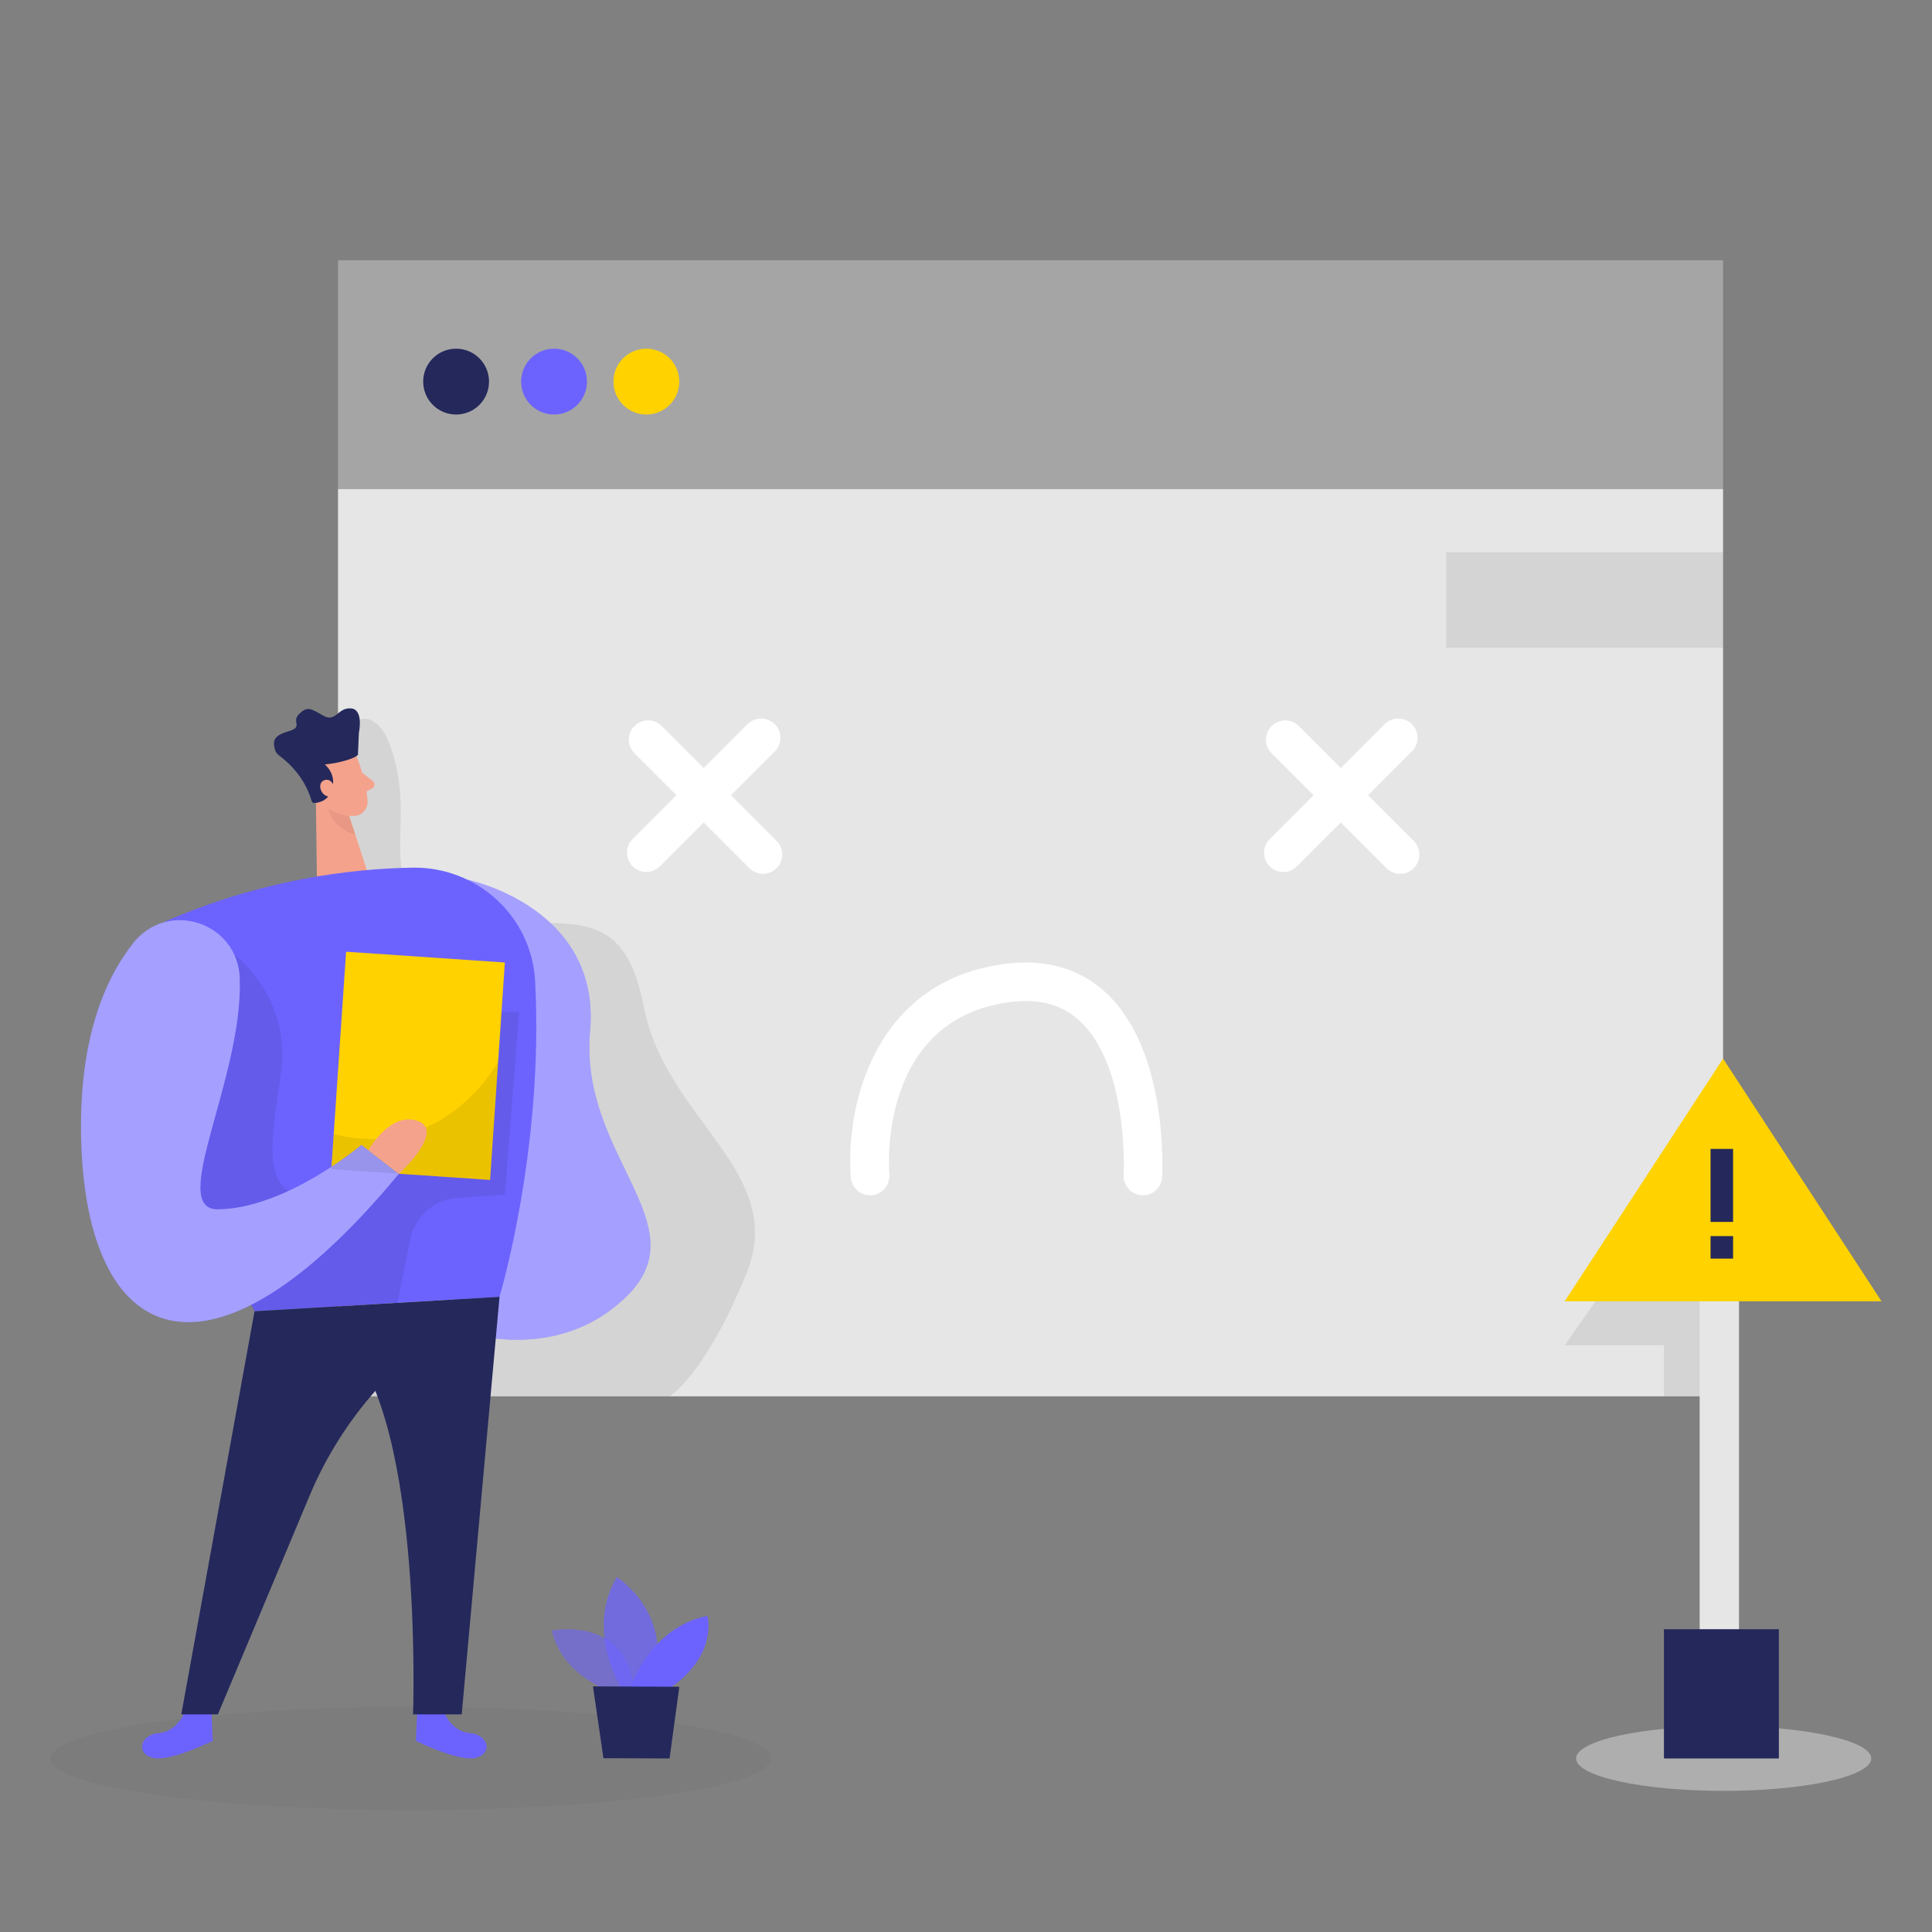 <svg width="500" height="500" viewBox="0 0 500 500" fill="none" xmlns="http://www.w3.org/2000/svg">
<rect x="0" y="0" width="500" height="500" fill="#808080" stroke="none"/>
<path d="M445.929 67.36H87.48V126.64H445.929V67.36Z" fill="#A5A5A5"/>
<path d="M445.929 126.59H87.48V361.37H445.929V126.59Z" fill="#E6E6E6"/>
<g opacity="0.08">
<path d="M432.24 309.34L404.93 348.17H430.63V361.37H445.93L444.96 314.01L432.24 309.34Z" fill="#000001"/>
</g>
<g opacity="0.08">
<path d="M91.97 186.63C91.97 186.63 99.4 181.62 102.87 200C106.35 218.38 96.14 234 120.58 237.78C145.02 241.56 160.99 231.24 166.62 260.57C172.25 289.9 203.99 303.16 193.14 329.68C182.29 356.2 173.25 361.37 173.25 361.37H87.47C87.47 361.37 86.82 197.08 91.96 186.63H91.97Z" fill="#000001"/>
</g>
<path d="M118.04 107.28C122.745 107.28 126.56 103.465 126.56 98.76C126.56 94.054 122.745 90.24 118.04 90.24C113.334 90.24 109.52 94.054 109.52 98.76C109.52 103.465 113.334 107.28 118.04 107.28Z" fill="#24285B"/>
<path d="M143.39 107.28C148.096 107.28 151.91 103.465 151.91 98.76C151.91 94.054 148.096 90.24 143.39 90.24C138.685 90.24 134.87 94.054 134.87 98.76C134.87 103.465 138.685 107.28 143.39 107.28Z" fill="#6C63FF"/>
<path d="M167.28 107.28C171.985 107.28 175.8 103.465 175.8 98.76C175.8 94.054 171.985 90.24 167.28 90.24C162.574 90.24 158.76 94.054 158.76 98.76C158.76 103.465 162.574 107.28 167.28 107.28Z" fill="#FFD200"/>
<path d="M163.73 224.2C161.78 222.25 161.78 219.1 163.73 217.15L193.46 187.42C195.41 185.47 198.56 185.47 200.51 187.42C202.46 189.37 202.46 192.52 200.51 194.47L170.78 224.2C168.83 226.15 165.68 226.15 163.73 224.2Z" fill="white"/>
<path d="M193.94 224.68L164.21 194.95C162.26 193 162.26 189.85 164.21 187.9C166.16 185.95 169.31 185.95 171.26 187.9L200.99 217.63C202.94 219.58 202.94 222.73 200.99 224.68C199.04 226.63 195.89 226.63 193.94 224.68Z" fill="white"/>
<path d="M328.61 224.2C326.66 222.25 326.66 219.1 328.61 217.15L358.34 187.42C360.29 185.47 363.44 185.47 365.39 187.42C367.34 189.37 367.34 192.52 365.39 194.47L335.66 224.2C333.71 226.15 330.56 226.15 328.61 224.2Z" fill="white"/>
<path d="M358.819 224.68L329.089 194.95C327.139 193 327.139 189.85 329.089 187.9C331.039 185.95 334.189 185.95 336.139 187.9L365.869 217.63C367.819 219.58 367.819 222.73 365.869 224.68C363.919 226.63 360.769 226.63 358.819 224.68Z" fill="white"/>
<path d="M225.159 309.34C222.589 309.34 220.409 307.37 220.199 304.76C218.809 287.77 225.249 254.37 259.539 249.52C270.239 248.01 279.199 250.47 286.129 256.84C302.419 271.83 300.819 303.31 300.749 304.64C300.589 307.39 298.259 309.5 295.489 309.33C292.739 309.17 290.639 306.82 290.799 304.07C290.819 303.79 292.199 275.94 279.379 264.17C274.689 259.86 268.659 258.3 260.949 259.39C227.289 264.15 230.019 302.33 230.149 303.95C230.369 306.69 228.329 309.1 225.589 309.33C225.449 309.33 225.319 309.35 225.179 309.35L225.159 309.34Z" fill="white"/>
<g opacity="0.08">
<path d="M445.93 142.92H374.28V167.61H445.93V142.92Z" fill="#000001"/>
</g>
<g opacity="0.03">
<path d="M106.3 468.44C157.795 468.44 199.54 462.463 199.54 455.09C199.54 447.717 157.795 441.74 106.3 441.74C54.804 441.74 13.06 447.717 13.06 455.09C13.06 462.463 54.804 468.44 106.3 468.44Z" fill="#000001"/>
</g>
<path d="M47.979 442.71C47.979 442.71 46.049 448.08 41.189 448.5C36.329 448.91 35.059 453.66 39.429 454.9C43.799 456.14 55.059 450.52 55.059 450.52L54.739 443.51L47.979 442.71Z" fill="#6C63FF"/>
<path d="M114.71 442.71C114.71 442.71 116.64 448.08 121.5 448.5C126.36 448.91 127.63 453.66 123.26 454.9C118.89 456.14 107.63 450.52 107.63 450.52L107.95 443.51L114.71 442.71Z" fill="#6C63FF"/>
<path d="M120.93 227.66C120.93 227.66 155.59 234.66 152.71 266.93C149.83 299.2 181.34 316.95 162.04 335.62C142.74 354.28 117.04 343.79 117.04 343.79L120.94 227.67L120.93 227.66Z" fill="#6C63FF"/>
<g opacity="0.39">
<path d="M120.93 227.66C120.93 227.66 155.59 234.66 152.71 266.93C149.83 299.2 181.34 316.95 162.04 335.62C142.74 354.28 117.04 343.79 117.04 343.79L120.94 227.67L120.93 227.66Z" fill="white"/>
</g>
<path d="M92.27 195.65C92.27 195.65 94.93 202.42 95.13 207.38C95.21 209.39 93.62 211.12 91.6 211.17C89.1 211.23 85.7 210.59 83.83 207.14L79.95 201.67C79.95 201.67 77.64 198.16 80.73 194.17C83.82 190.18 90.86 191.45 92.27 195.65Z" fill="#F4A28C"/>
<path d="M81.699 203.04L82.009 226.86L95.119 225.75L89.629 208.87L81.699 203.04Z" fill="#F4A28C"/>
<path d="M80.65 207.33C80.74 207.63 81.02 207.83 81.34 207.82C82.47 207.77 85.03 207.3 85.95 204.23C87.14 200.24 84.06 197.85 84.06 197.85C87.2 197.52 89.43 196.87 90.63 196.44C91.35 196.19 92.03 195.86 92.63 195.39L92.88 189.63C92.88 189.63 94.2 183.55 90.79 183.33C87.37 183.1 86.95 187.04 83.71 185.23C80.47 183.42 79.63 182.63 77.43 184.77C75.23 186.9 78.77 188.1 74.53 189.3C70.29 190.5 70.7 192.27 71.22 194.22C71.35 194.71 71.86 195.24 72.54 195.76C76.39 198.71 79.34 202.67 80.66 207.34L80.65 207.33Z" fill="#24285B"/>
<path d="M86.629 203.81C86.629 203.81 85.779 201.14 83.829 201.95C81.879 202.75 83.069 206.61 85.919 206.17L86.629 203.82V203.81Z" fill="#F4A28C"/>
<path d="M93.73 200L96.469 202.11C97.15 202.63 97.049 203.68 96.29 204.07L93.769 205.36L93.73 200Z" fill="#F4A28C"/>
<g opacity="0.31">
<path d="M90.32 211.13C90.32 211.13 88.64 211.29 85.04 209.44C85.04 209.44 85.85 214.12 91.98 216.08L90.33 211.13H90.32Z" fill="#CE8172"/>
</g>
<path d="M106.76 224.55C90.25 224.83 67.98 227.73 43.91 237.99C31.04 243.47 25.4 258.64 31.67 271.15L65.87 339.36L129.27 335.61C129.27 335.61 140.81 297.28 138.49 253.9C137.6 237.18 123.49 224.26 106.75 224.55H106.76Z" fill="#6C63FF"/>
<path d="M65.87 339.36L46.92 443.68H56.39L80.14 387.04C88.55 366.98 103.38 350.28 122.3 339.56L129.27 335.61L65.87 339.36Z" fill="#24285B"/>
<g opacity="0.08">
<path d="M60.64 247.05C60.64 247.05 75.59 258.11 72.71 277.86C69.82 297.61 66.85 312.96 85.04 308.37C103.23 303.78 113.1 261.42 113.1 261.42L134.35 261.94L130.68 309.19L118.36 310.04C112.37 310.45 107.39 314.82 106.21 320.71L102.89 337.18L65.88 339.37L60.64 331.59L37.56 306.54L34.67 266.67L60.64 247.06V247.05Z" fill="#000001"/>
</g>
<path d="M85.747 302.573L126.832 305.367L130.658 249.097L89.573 246.303L85.747 302.573Z" fill="#FFD200"/>
<path d="M129.28 335.61L119.49 443.68H106.9C106.9 443.68 109.84 362.36 87.12 345.05L129.27 335.61H129.28Z" fill="#24285B"/>
<path d="M62.05 253.17C61.55 238.65 43.38 232.71 34.41 244.14C27.14 253.42 20.44 268.9 20.99 294.34C22.17 348.64 54.04 363.2 103.22 303.78L93.54 296.3C93.54 296.3 74.16 312.73 56.43 312.98C43.23 313.16 62.95 279.08 62.05 253.17Z" fill="#6C63FF"/>
<g opacity="0.39">
<path d="M62.05 253.17C61.55 238.65 43.38 232.71 34.41 244.14C27.14 253.42 20.44 268.9 20.99 294.34C22.17 348.64 54.04 363.2 103.22 303.78L93.54 296.3C93.54 296.3 74.16 312.73 56.43 312.98C43.23 313.16 62.95 279.08 62.05 253.17Z" fill="white"/>
</g>
<g opacity="0.08">
<path d="M128.91 274.81C128.91 274.81 114.81 300.82 86.37 293.48L85.75 302.58L126.83 305.37L128.91 274.81Z" fill="#000001"/>
</g>
<path d="M95.319 297.67C95.319 297.67 101.109 287.45 108.199 290.15C115.289 292.85 103.229 303.78 103.229 303.78L95.319 297.67Z" fill="#F4A28C"/>
<g opacity="0.58">
<path d="M159.12 438.1C159.12 438.1 145.72 434.44 142.8 421.97C142.8 421.97 163.56 417.77 164.16 439.21L159.12 438.11V438.1Z" fill="#6C63FF"/>
</g>
<g opacity="0.73">
<path d="M160.76 436.78C160.76 436.78 151.4 421.98 159.64 408.14C159.64 408.14 175.43 418.17 168.41 436.81L160.76 436.78Z" fill="#6C63FF"/>
</g>
<path d="M163.18 436.79C163.18 436.79 168.13 421.16 183.08 418.2C183.08 418.2 185.88 428.35 173.4 436.84L163.18 436.8V436.79Z" fill="#6C63FF"/>
<path d="M153.46 436.43L156.17 455.02L173.28 455.09L175.81 436.53L153.46 436.43Z" fill="#24285B"/>
<g opacity="0.45">
<path d="M446.08 463.48C467.171 463.48 484.27 459.724 484.27 455.09C484.27 450.457 467.171 446.7 446.08 446.7C424.988 446.7 407.89 450.457 407.89 455.09C407.89 459.724 424.988 463.48 446.08 463.48Z" fill="#E6E6E6"/>
</g>
<path d="M450.05 327.94H439.87V430.42H450.05V327.94Z" fill="#E6E6E6"/>
<path d="M445.93 273.97L404.93 336.78H445.93H486.94L445.93 273.97Z" fill="#FFD200"/>
<path d="M460.37 421.64H430.63V455.09H460.37V421.64Z" fill="#24285B"/>
<path d="M448.519 297.34H442.689V316.23H448.519V297.34Z" fill="#24285B"/>
<path d="M448.519 319.9H442.689V325.73H448.519V319.9Z" fill="#24285B"/>
</svg>
